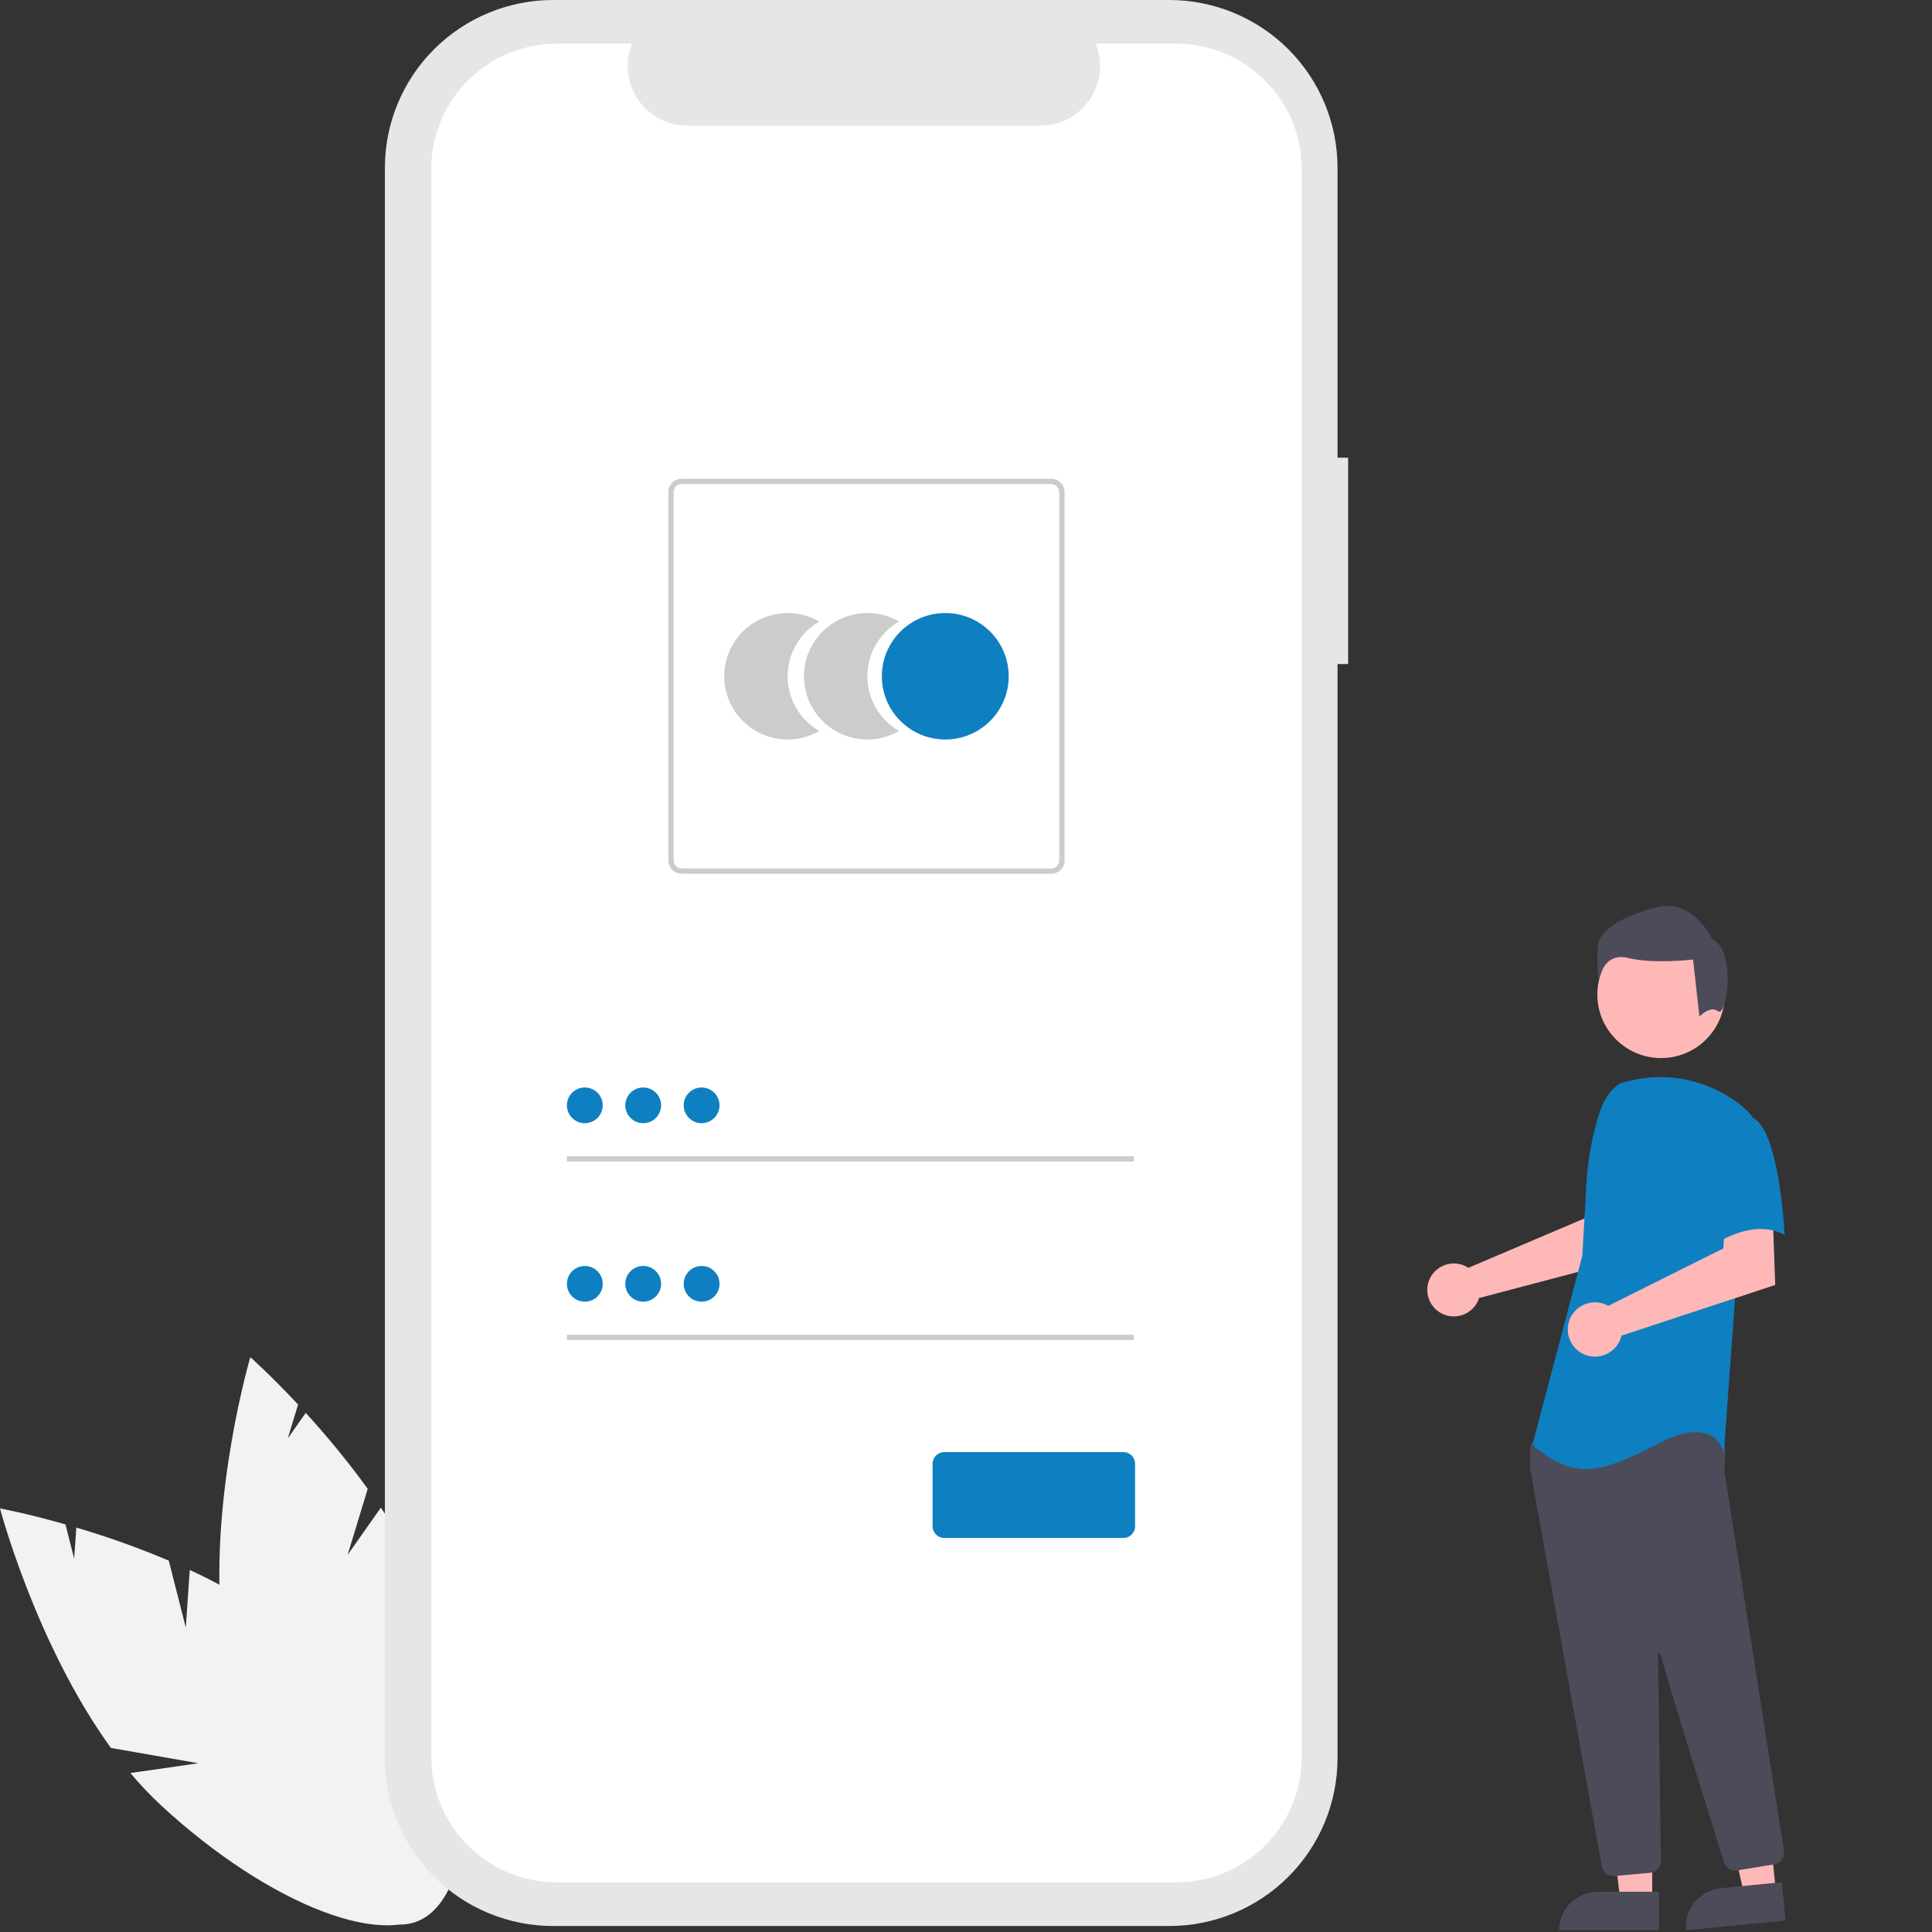 <svg width="262" height="262" viewBox="0 0 262 262" fill="none" xmlns="http://www.w3.org/2000/svg">
<rect x="0" y="0" width="262" height="262" fill="#333333" stroke="none"/>
<g clip-path="url(#clip0_18_32)">
<path d="M25.195 220.712L22.888 211.639C18.797 209.91 14.611 208.413 10.351 207.154L10.059 211.371L8.878 206.725C3.595 205.219 0 204.557 0 204.557C0 204.557 4.854 222.965 15.039 237.038L26.905 239.116L17.686 240.441C18.967 241.978 20.344 243.433 21.808 244.797C36.622 258.507 53.123 264.797 58.662 258.847C64.202 252.896 56.684 236.959 41.87 223.25C37.277 219 31.508 215.59 25.733 212.905L25.195 220.712Z" fill="#F2F2F2"/>
<path d="M47.14 210.857L49.868 201.9C47.263 198.312 44.456 194.873 41.462 191.6L39.026 195.06L40.423 190.474C36.68 186.463 33.947 184.044 33.947 184.044C33.947 184.044 28.56 202.304 29.981 219.599L39.061 227.494L30.482 223.877C30.782 225.853 31.206 227.809 31.753 229.732C37.327 249.102 48.19 262.99 56.017 260.751C63.845 258.513 65.672 240.995 60.098 221.624C58.37 215.619 55.199 209.726 51.648 204.452L47.14 210.857Z" fill="#F2F2F2"/>
<path d="M182.822 62.068H181.383V22.755C181.383 19.766 180.793 16.807 179.646 14.047C178.499 11.286 176.818 8.778 174.698 6.665C172.579 4.552 170.063 2.876 167.294 1.732C164.525 0.589 161.558 3.8147e-06 158.56 3.8147e-06H75.017C68.965 3.8147e-06 63.16 2.397 58.879 6.665C54.599 10.932 52.195 16.72 52.195 22.755V238.435C52.195 241.423 52.785 244.382 53.932 247.143C55.079 249.904 56.76 252.412 58.879 254.525C60.999 256.638 63.515 258.314 66.284 259.457C69.052 260.601 72.02 261.19 75.017 261.19H158.56C164.613 261.189 170.418 258.792 174.698 254.525C178.978 250.257 181.383 244.47 181.383 238.435V90.052H182.822L182.822 62.068Z" fill="#E6E6E6"/>
<path d="M159.481 5.918H148.577C149.079 7.144 149.27 8.474 149.134 9.791C148.999 11.108 148.541 12.371 147.8 13.47C147.059 14.569 146.059 15.469 144.887 16.092C143.715 16.714 142.407 17.04 141.079 17.04H93.218C91.891 17.04 90.583 16.714 89.411 16.092C88.239 15.469 87.239 14.569 86.498 13.47C85.757 12.371 85.299 11.107 85.164 9.791C85.028 8.474 85.22 7.144 85.721 5.918H75.536C71.016 5.918 66.68 7.708 63.484 10.895C60.288 14.082 58.492 18.404 58.492 22.91V238.278C58.492 242.785 60.288 247.107 63.484 250.294C66.68 253.48 71.016 255.271 75.536 255.271H159.481C164.002 255.271 168.337 253.48 171.533 250.294C174.729 247.107 176.525 242.785 176.525 238.278V22.91C176.525 18.404 174.729 14.081 171.533 10.895C168.337 7.708 164.001 5.918 159.481 5.918Z" fill="white"/>
<path d="M106.812 91.709C106.811 90.204 107.209 88.725 107.964 87.421C108.719 86.118 109.805 85.035 111.113 84.283C109.806 83.531 108.323 83.134 106.813 83.134C105.303 83.134 103.82 83.53 102.513 84.282C101.205 85.035 100.119 86.118 99.364 87.421C98.609 88.725 98.212 90.203 98.212 91.709C98.212 93.214 98.609 94.693 99.364 95.996C100.119 97.3 101.205 98.382 102.513 99.135C103.82 99.887 105.303 100.283 106.813 100.283C108.323 100.283 109.806 99.887 111.113 99.134C109.805 98.382 108.719 97.3 107.964 95.996C107.209 94.693 106.811 93.214 106.812 91.709Z" fill="#CCCCCC"/>
<path d="M117.623 91.709C117.623 90.204 118.02 88.725 118.776 87.421C119.531 86.118 120.617 85.035 121.925 84.283C120.618 83.531 119.135 83.134 117.625 83.134C116.115 83.134 114.632 83.53 113.324 84.282C112.017 85.035 110.931 86.118 110.176 87.421C109.421 88.725 109.024 90.203 109.024 91.709C109.024 93.214 109.421 94.693 110.176 95.996C110.931 97.3 112.017 98.382 113.324 99.135C114.632 99.887 116.115 100.283 117.625 100.283C119.135 100.283 120.618 99.887 121.925 99.134C120.617 98.382 119.531 97.3 118.776 95.996C118.021 94.693 117.623 93.214 117.623 91.709Z" fill="#CCCCCC"/>
<path d="M128.19 100.283C132.939 100.283 136.79 96.444 136.79 91.709C136.79 86.973 132.939 83.134 128.19 83.134C123.44 83.134 119.589 86.973 119.589 91.709C119.589 96.444 123.44 100.283 128.19 100.283Z" fill="#0E7FC1"/>
<path d="M142.563 118.491H92.438C91.961 118.49 91.504 118.301 91.166 117.964C90.829 117.628 90.639 117.172 90.638 116.696V66.721C90.639 66.246 90.829 65.79 91.166 65.453C91.504 65.117 91.961 64.927 92.438 64.927H142.563C143.04 64.927 143.497 65.117 143.835 65.453C144.172 65.79 144.362 66.246 144.363 66.721V116.696C144.362 117.172 144.172 117.628 143.835 117.964C143.497 118.301 143.04 118.49 142.563 118.491ZM92.438 65.645C92.152 65.645 91.877 65.759 91.675 65.961C91.473 66.163 91.359 66.436 91.359 66.722V116.697C91.359 116.982 91.473 117.256 91.675 117.458C91.877 117.659 92.152 117.773 92.438 117.773H142.563C142.849 117.773 143.123 117.659 143.326 117.458C143.528 117.256 143.642 116.982 143.643 116.697V66.722C143.642 66.436 143.528 66.163 143.326 65.961C143.123 65.759 142.849 65.645 142.563 65.645H92.438Z" fill="#CCCCCC"/>
<path d="M153.755 156.799H76.879V157.517H153.755V156.799Z" fill="#CCCCCC"/>
<path d="M79.307 152.317C80.648 152.317 81.735 151.233 81.735 149.896C81.735 148.559 80.648 147.476 79.307 147.476C77.966 147.476 76.879 148.559 76.879 149.896C76.879 151.233 77.966 152.317 79.307 152.317Z" fill="#0E7FC1"/>
<path d="M153.755 181.003H76.879V181.721H153.755V181.003Z" fill="#CCCCCC"/>
<path d="M79.307 176.521C80.648 176.521 81.735 175.437 81.735 174.101C81.735 172.764 80.648 171.68 79.307 171.68C77.966 171.68 76.879 172.764 76.879 174.101C76.879 175.437 77.966 176.521 79.307 176.521Z" fill="#0E7FC1"/>
<path d="M152.348 208.565H128.053C127.633 208.565 127.231 208.398 126.934 208.102C126.638 207.806 126.471 207.405 126.47 206.987V198.497C126.471 198.079 126.638 197.678 126.934 197.382C127.231 197.086 127.633 196.919 128.053 196.919H152.348C152.768 196.919 153.17 197.086 153.467 197.382C153.763 197.678 153.93 198.079 153.931 198.497V206.987C153.93 207.405 153.763 207.806 153.467 208.102C153.17 208.398 152.768 208.565 152.348 208.565Z" fill="#0E7FC1"/>
<path d="M87.226 152.317C88.567 152.317 89.654 151.233 89.654 149.896C89.654 148.559 88.567 147.476 87.226 147.476C85.885 147.476 84.798 148.559 84.798 149.896C84.798 151.233 85.885 152.317 87.226 152.317Z" fill="#0E7FC1"/>
<path d="M95.146 152.317C96.486 152.317 97.573 151.233 97.573 149.896C97.573 148.559 96.486 147.476 95.146 147.476C93.805 147.476 92.718 148.559 92.718 149.896C92.718 151.233 93.805 152.317 95.146 152.317Z" fill="#0E7FC1"/>
<path d="M87.226 176.521C88.567 176.521 89.654 175.437 89.654 174.101C89.654 172.764 88.567 171.68 87.226 171.68C85.885 171.68 84.798 172.764 84.798 174.101C84.798 175.437 85.885 176.521 87.226 176.521Z" fill="#0E7FC1"/>
<path d="M95.146 176.521C96.486 176.521 97.573 175.437 97.573 174.101C97.573 172.764 96.486 171.68 95.146 171.68C93.805 171.68 92.718 172.764 92.718 174.101C92.718 175.437 93.805 176.521 95.146 176.521Z" fill="#0E7FC1"/>
<path d="M198.625 171.654C198.797 171.733 198.963 171.825 199.121 171.93L214.898 165.217L215.461 161.073L221.765 161.035L221.392 170.538L200.569 176.029C200.525 176.173 200.473 176.314 200.412 176.452C200.111 177.093 199.626 177.63 199.02 177.997C198.413 178.364 197.712 178.545 197.003 178.515C196.294 178.486 195.61 178.249 195.036 177.833C194.462 177.417 194.024 176.842 193.777 176.178C193.53 175.515 193.485 174.794 193.648 174.106C193.811 173.417 194.174 172.792 194.692 172.309C195.21 171.825 195.859 171.505 196.559 171.389C197.259 171.272 197.978 171.365 198.625 171.654Z" fill="#FFB8B8"/>
<path d="M224.057 257.772H219.745L217.694 241.188L224.058 241.188L224.057 257.772Z" fill="#FFB8B8"/>
<path d="M216.665 256.543H224.981V261.764H211.428C211.428 260.38 211.98 259.052 212.962 258.073C213.944 257.093 215.276 256.543 216.665 256.543Z" fill="#4C4B5A"/>
<path d="M240.829 256.557L236.537 256.979L232.865 240.675L239.198 240.053L240.829 256.557Z" fill="#FFB8B8"/>
<path d="M233.351 256.057L241.628 255.244L242.141 260.44L228.653 261.765C228.586 261.082 228.654 260.393 228.853 259.737C229.053 259.081 229.38 258.471 229.817 257.941C230.253 257.411 230.789 256.972 231.396 256.648C232.002 256.325 232.667 256.124 233.351 256.057Z" fill="#4C4B5A"/>
<path d="M225.258 143.484C230.029 143.484 233.897 139.627 233.897 134.87C233.897 130.113 230.029 126.257 225.258 126.257C220.486 126.257 216.618 130.113 216.618 134.87C216.618 139.627 220.486 143.484 225.258 143.484Z" fill="#FFB8B8"/>
<path d="M218.781 254.418C218.411 254.419 218.052 254.29 217.768 254.052C217.484 253.815 217.293 253.485 217.228 253.122C214.996 240.768 207.7 200.374 207.526 199.256C207.522 199.23 207.52 199.204 207.52 199.178V196.166C207.52 196.056 207.554 195.949 207.619 195.86L208.582 194.514C208.628 194.449 208.688 194.396 208.758 194.358C208.828 194.32 208.905 194.299 208.985 194.295C214.48 194.038 232.476 193.285 233.345 194.368C234.219 195.457 233.91 198.754 233.839 199.405L233.843 199.472L241.928 251.024C241.991 251.435 241.889 251.854 241.645 252.191C241.4 252.528 241.033 252.756 240.621 252.824L235.571 253.654C235.195 253.714 234.81 253.638 234.486 253.439C234.161 253.24 233.919 252.931 233.804 252.569C232.242 247.593 227.005 230.854 225.19 224.378C225.178 224.336 225.152 224.301 225.117 224.278C225.081 224.254 225.038 224.245 224.996 224.251C224.953 224.257 224.915 224.278 224.887 224.31C224.859 224.342 224.844 224.384 224.845 224.426C224.935 230.6 225.154 246.353 225.23 251.794L225.238 252.38C225.242 252.776 225.096 253.16 224.829 253.455C224.562 253.749 224.195 253.933 223.799 253.971L218.929 254.412C218.88 254.416 218.83 254.418 218.781 254.418Z" fill="#4C4B5A"/>
<path d="M219.775 146.871C218.267 147.764 217.365 149.406 216.847 151.077C215.889 154.171 215.312 157.369 215.129 160.602L214.582 170.281L207.809 195.942C213.679 200.894 217.066 199.769 224.968 195.718C232.87 191.667 233.773 197.069 233.773 197.069L235.353 175.235L237.611 151.376C237.104 150.767 236.53 150.217 235.901 149.736C233.814 148.119 231.386 146.994 228.8 146.448C226.214 145.901 223.537 145.947 220.971 146.582L219.775 146.871Z" fill="#0E7FC1"/>
<path d="M217.575 176.837C217.757 176.905 217.934 176.988 218.103 177.084L233.702 169.299L233.961 165.082L240.396 164.639L240.741 174.253L219.894 181.126C219.724 181.854 219.335 182.513 218.78 183.016C218.225 183.518 217.53 183.84 216.787 183.939C216.044 184.038 215.288 183.909 214.62 183.569C213.953 183.229 213.404 182.695 213.049 182.037C212.693 181.379 212.547 180.629 212.629 179.886C212.711 179.143 213.019 178.443 213.51 177.878C214.001 177.314 214.654 176.912 215.38 176.726C216.106 176.54 216.871 176.578 217.575 176.837Z" fill="#FFB8B8"/>
<path d="M237.498 151.485C241.336 152.836 242.012 167.468 242.012 167.468C237.497 164.992 232.078 169.043 232.078 169.043C232.078 169.043 230.949 165.217 229.594 160.265C229.185 158.872 229.136 157.398 229.452 155.981C229.768 154.565 230.438 153.25 231.4 152.161C231.4 152.161 233.659 150.133 237.498 151.485Z" fill="#0E7FC1"/>
<path d="M233.004 137.148C231.928 136.289 230.459 137.85 230.459 137.85L229.598 130.123C229.598 130.123 224.216 130.766 220.771 129.908C217.327 129.051 216.789 133.021 216.789 133.021C216.611 131.417 216.575 129.801 216.681 128.191C216.896 126.26 219.695 124.328 224.647 123.04C229.598 121.752 232.181 127.333 232.181 127.333C235.626 129.05 234.081 138.007 233.004 137.148Z" fill="#4C4B5A"/>
</g>
<defs>
<clipPath id="clip0_18_32">
<rect width="262" height="262" fill="white"/>
</clipPath>
</defs>
</svg>
